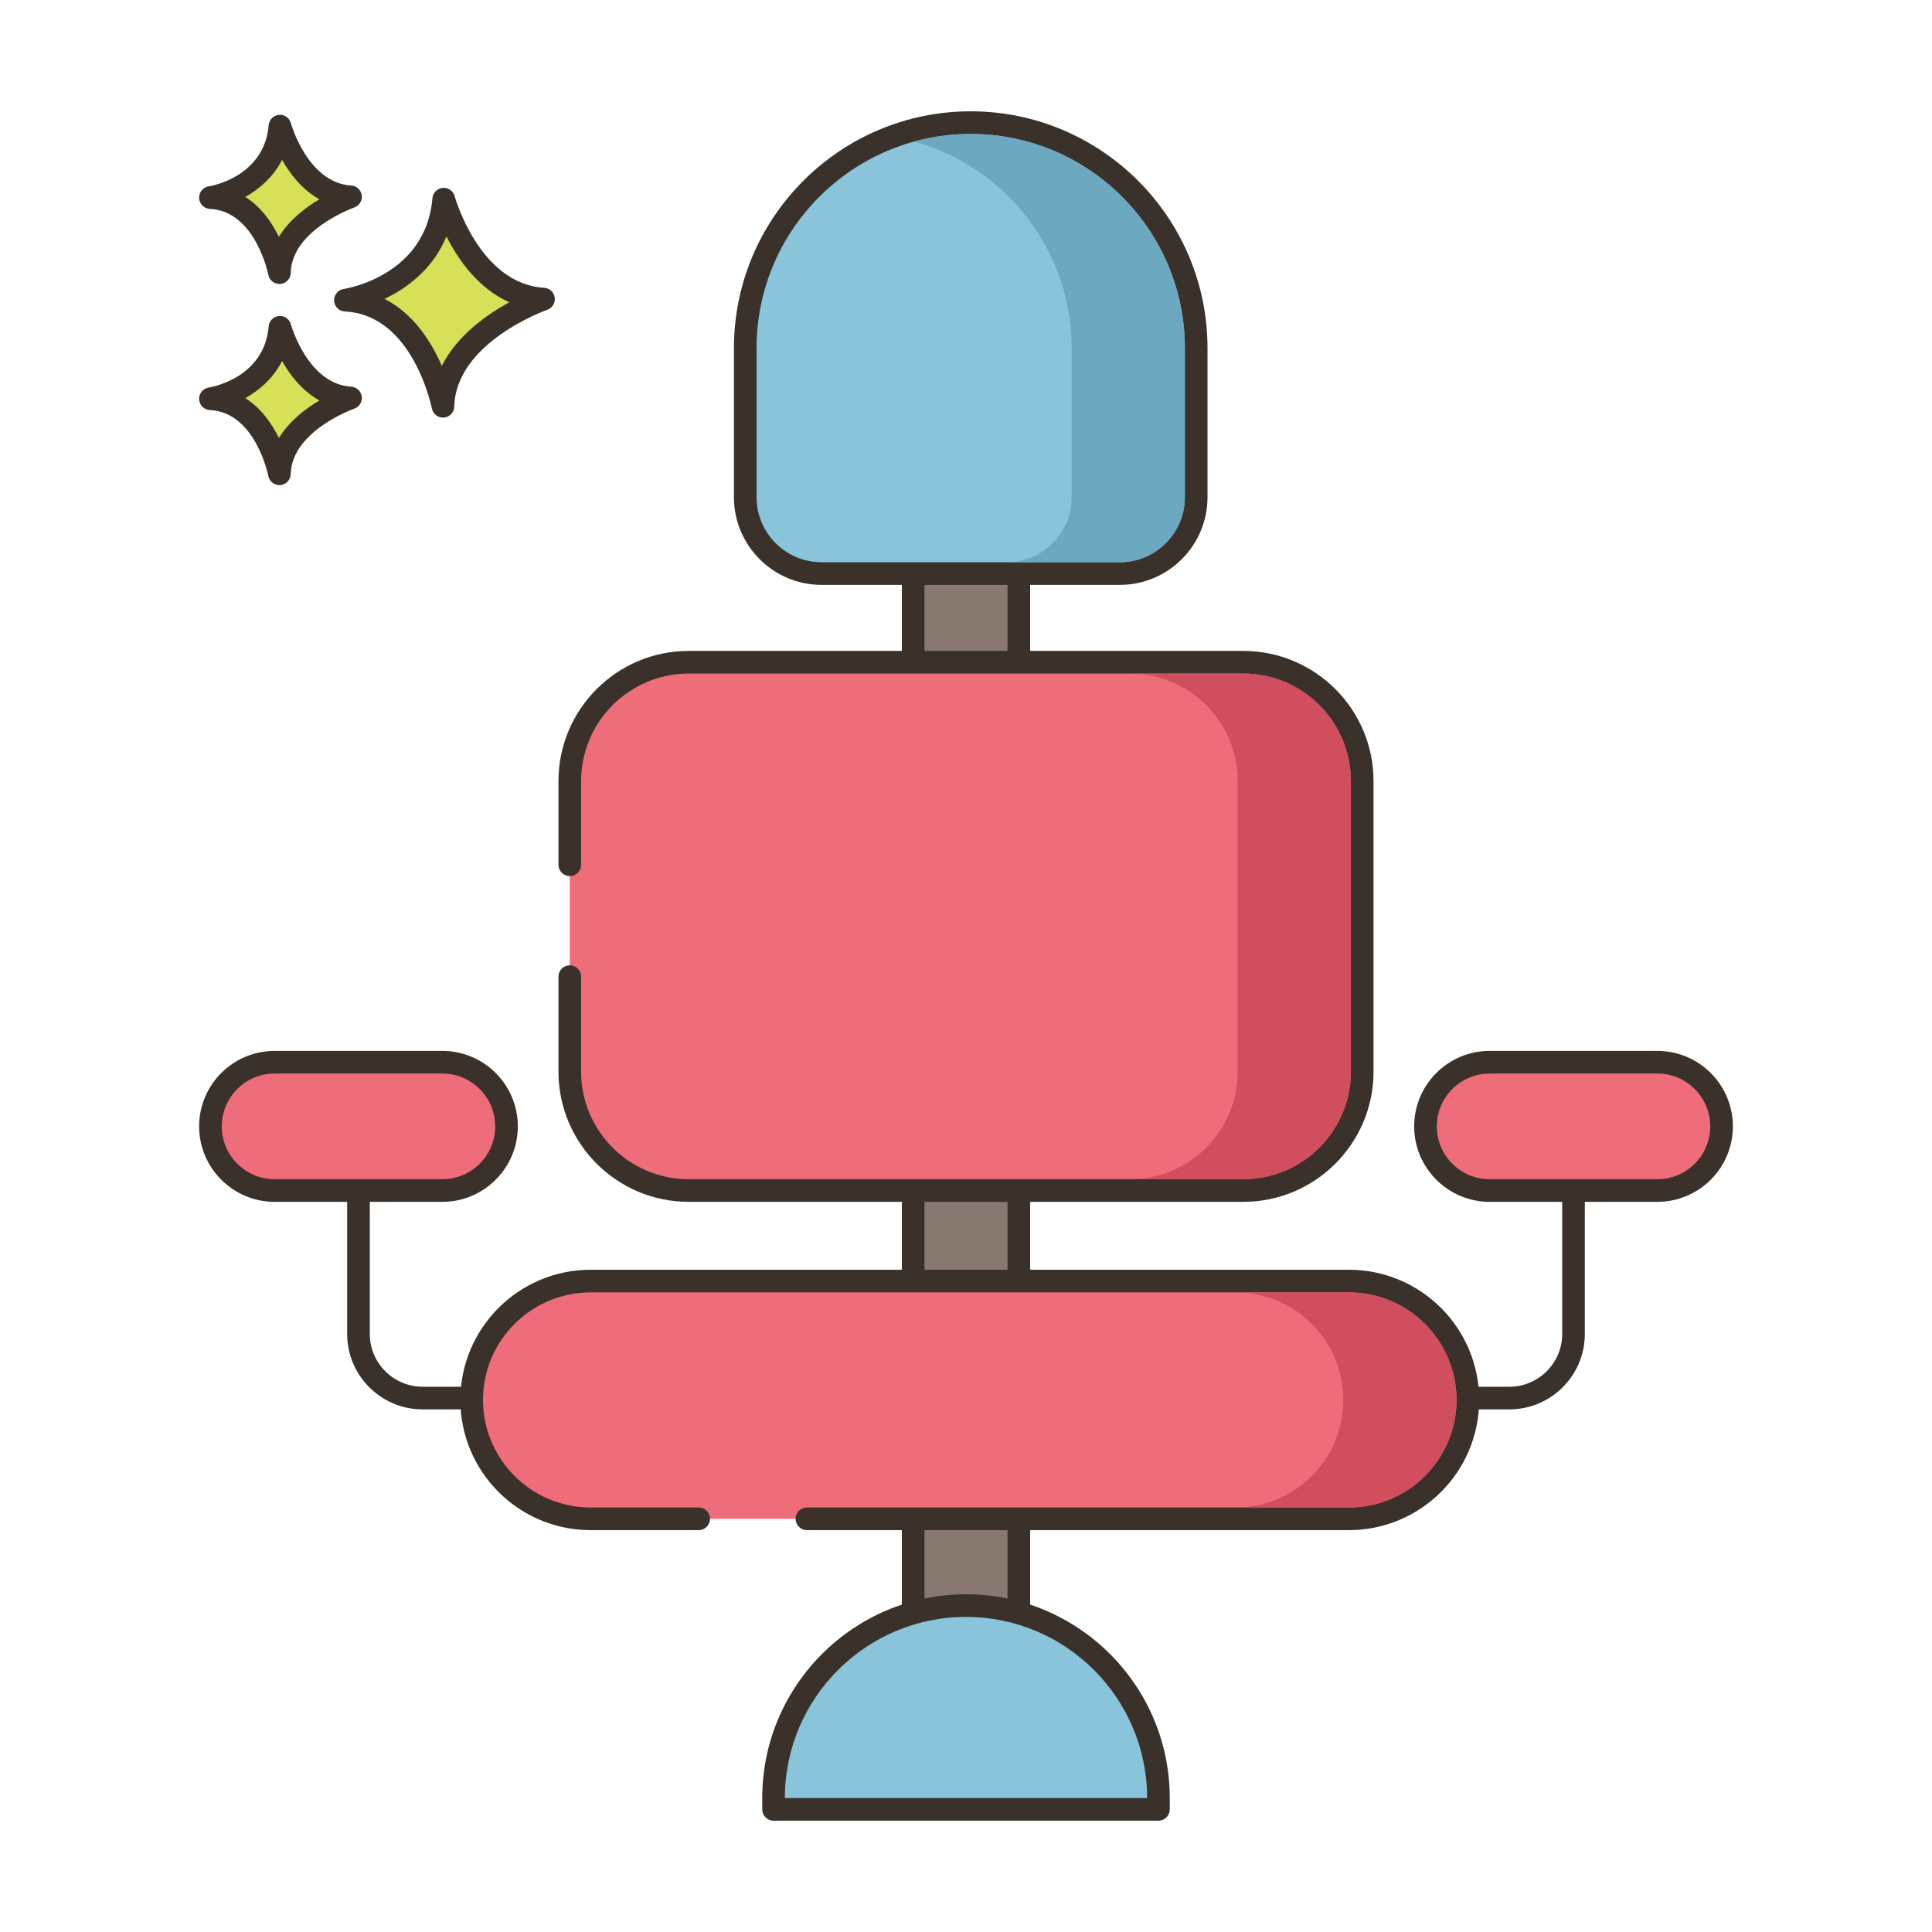 <?xml version="1.0" encoding="utf-8"?>
<!-- Generator: Adobe Illustrator 24.0.0, SVG Export Plug-In . SVG Version: 6.00 Build 0)  -->
<svg version="1.1" id="Layer_1" xmlns="http://www.w3.org/2000/svg" xmlns:xlink="http://www.w3.org/1999/xlink" x="0px" y="0px"
	 viewBox="0 0 256 256" enable-background="new 0 0 256 256" xml:space="preserve">
<g>
	<path fill="#D7E057" d="M58.796,26.387c0,0,3.408,12.659,13.222,13.246c0,0-13.1,4.525-13.321,14.202
		c0,0-2.578-13.572-12.925-14.059C45.771,39.776,57.822,37.95,58.796,26.387z"/>
	<path fill="#3A312A" d="M58.695,55.334c-0.713,0-1.335-0.506-1.472-1.217c-0.024-0.124-2.495-12.417-11.522-12.842
		c-0.771-0.037-1.388-0.651-1.428-1.421c-0.04-0.771,0.511-1.445,1.274-1.561c0.441-0.069,10.894-1.818,11.755-12.033
		c0.061-0.725,0.634-1.301,1.359-1.367c0.724-0.063,1.392,0.399,1.583,1.101c0.032,0.116,3.259,11.626,11.864,12.141
		c0.714,0.043,1.297,0.584,1.396,1.292c0.098,0.708-0.319,1.388-0.994,1.623c-0.121,0.042-12.118,4.31-12.313,12.819
		c-0.018,0.767-0.61,1.396-1.375,1.46C58.779,55.333,58.737,55.334,58.695,55.334z M50.954,39.605
		c3.878,1.969,6.23,5.746,7.587,8.876c2.027-4.021,5.942-6.787,8.949-8.427c-4.135-1.843-6.783-5.651-8.334-8.723
		C57.363,35.692,53.885,38.2,50.954,39.605z"/>
	<path fill="#D7E057" d="M37.097,43.367c0,0,2.411,8.954,9.352,9.369c0,0-9.266,3.201-9.422,10.045c0,0-1.824-9.6-9.142-9.944
		C27.885,52.838,36.408,51.546,37.097,43.367z"/>
	<path fill="#3A312A" d="M37.026,64.282c-0.714,0-1.337-0.507-1.473-1.22c-0.016-0.082-1.704-8.442-7.739-8.726
		c-0.771-0.037-1.388-0.651-1.428-1.421c-0.04-0.771,0.511-1.445,1.273-1.561c0.296-0.047,7.364-1.243,7.942-8.114
		c0.061-0.726,0.635-1.303,1.36-1.368c0.731-0.063,1.392,0.4,1.582,1.102l0,0c0.021,0.079,2.228,7.92,7.994,8.265
		c0.714,0.043,1.299,0.584,1.396,1.293c0.098,0.709-0.32,1.388-0.996,1.622c-0.081,0.028-8.282,2.952-8.412,8.661
		c-0.018,0.767-0.611,1.398-1.376,1.461C37.108,64.28,37.067,64.282,37.026,64.282z M32.507,52.754
		c2.107,1.333,3.523,3.394,4.447,5.28c1.376-2.232,3.515-3.872,5.364-4.972c-2.287-1.27-3.884-3.35-4.941-5.224
		C36.204,50.125,34.362,51.713,32.507,52.754z"/>
	<path fill="#D7E057" d="M37.097,16.71c0,0,2.411,8.954,9.352,9.37c0,0-9.266,3.201-9.422,10.045c0,0-1.824-9.6-9.142-9.944
		C27.885,26.18,36.408,24.889,37.097,16.71z"/>
	<path fill="#3A312A" d="M37.025,37.625c-0.713,0-1.337-0.507-1.472-1.22c-0.016-0.082-1.704-8.442-7.739-8.726
		c-0.771-0.037-1.388-0.651-1.428-1.421c-0.04-0.77,0.511-1.445,1.273-1.56c0.296-0.047,7.364-1.243,7.942-8.114
		c0.061-0.726,0.635-1.303,1.36-1.368c0.731-0.064,1.392,0.4,1.582,1.102l0,0c0.021,0.079,2.228,7.92,7.994,8.265
		c0.714,0.043,1.299,0.585,1.396,1.294c0.098,0.709-0.32,1.388-0.996,1.622c-0.081,0.028-8.282,2.952-8.412,8.662
		c-0.018,0.767-0.611,1.397-1.376,1.461C37.108,37.623,37.067,37.625,37.025,37.625z M32.507,26.097
		c2.107,1.332,3.523,3.394,4.447,5.28c1.376-2.233,3.515-3.872,5.365-4.972c-2.287-1.27-3.884-3.35-4.941-5.224
		C36.204,23.467,34.362,25.056,32.507,26.097z"/>
	<path fill="#3A312A" d="M62,186.75h-6c-5.514,0-10-4.486-10-10v-25.5c0-0.829,0.671-1.5,1.5-1.5c0.829,0,1.5,0.671,1.5,1.5v25.5
		c0,3.86,3.14,7,7,7h6c0.829,0,1.5,0.671,1.5,1.5S62.829,186.75,62,186.75z"/>
	<path fill="#EF6D7A" d="M58.615,157.75H36.385c-4.694,0-8.5-3.806-8.5-8.5l0,0c0-4.694,3.806-8.5,8.5-8.5h22.231
		c4.694,0,8.5,3.806,8.5,8.5l0,0C67.115,153.944,63.31,157.75,58.615,157.75z"/>
	<path fill="#3A312A" d="M58.615,159.25h-22.23c-5.514,0-10-4.486-10-10s4.486-10,10-10h22.23c5.514,0,10,4.486,10,10
		S64.129,159.25,58.615,159.25z M36.385,142.25c-3.86,0-7,3.14-7,7s3.14,7,7,7h22.23c3.86,0,7-3.14,7-7s-3.14-7-7-7H36.385z"/>
	<path fill="#3A312A" d="M200,186.75h-6c-0.828,0-1.5-0.671-1.5-1.5s0.672-1.5,1.5-1.5h6c3.859,0,7-3.14,7-7v-25.5
		c0-0.829,0.672-1.5,1.5-1.5c0.828,0,1.5,0.671,1.5,1.5v25.5C210,182.264,205.514,186.75,200,186.75z"/>
	<path fill="#EF6D7A" d="M197.385,157.75h22.231c4.694,0,8.5-3.806,8.5-8.5l0,0c0-4.694-3.806-8.5-8.5-8.5h-22.231
		c-4.694,0-8.5,3.806-8.5,8.5l0,0C188.885,153.944,192.69,157.75,197.385,157.75z"/>
	<path fill="#3A312A" d="M219.615,159.25h-22.23c-5.514,0-10-4.486-10-10s4.486-10,10-10h22.23c5.514,0,10,4.486,10,10
		S225.129,159.25,219.615,159.25z M197.385,142.25c-3.859,0-7,3.14-7,7s3.141,7,7,7h22.23c3.859,0,7-3.14,7-7s-3.141-7-7-7H197.385z
		"/>
	<rect x="121" y="53.75" fill="#87796F" width="14" height="175"/>
	<path fill="#3A312A" d="M135,230.25h-14c-0.829,0-1.5-0.671-1.5-1.5v-175c0-0.829,0.671-1.5,1.5-1.5h14c0.828,0,1.5,0.671,1.5,1.5
		v175C136.5,229.579,135.828,230.25,135,230.25z M122.5,227.25h11v-172h-11V227.25z"/>
	<path fill="#89C4DB" d="M148.387,76h-39.523c-5.585,0-10.113-4.528-10.113-10.113V46.125c0-16.5,13.375-29.875,29.875-29.875l0,0
		c16.499,0,29.875,13.375,29.875,29.875v19.762C158.5,71.472,153.972,76,148.387,76z"/>
	<path fill="#3A312A" d="M148.387,77.5h-39.523c-6.404,0-11.613-5.21-11.613-11.613V46.125c0-17.3,14.075-31.375,31.375-31.375
		c17.3,0,31.375,14.075,31.375,31.375v19.762C160,72.29,154.79,77.5,148.387,77.5z M128.625,17.75
		c-15.646,0-28.375,12.729-28.375,28.375v19.762c0,4.749,3.864,8.613,8.613,8.613h39.523c4.749,0,8.613-3.864,8.613-8.613V46.125
		C157,30.479,144.271,17.75,128.625,17.75z"/>
	<path fill="#EF6D7A" d="M75.5,129.41V142c0,8.699,7.051,15.75,15.75,15.75h73.5c8.698,0,15.75-7.051,15.75-15.75v-38.5
		c0-8.699-7.052-15.75-15.75-15.75h-73.5c-8.699,0-15.75,7.051-15.75,15.75v11.09V129.41z"/>
	<path fill="#3A312A" d="M164.75,159.25h-73.5C81.738,159.25,74,151.512,74,142v-12.59c0-0.829,0.671-1.5,1.5-1.5
		c0.829,0,1.5,0.671,1.5,1.5V142c0,7.857,6.393,14.25,14.25,14.25h73.5c7.857,0,14.25-6.393,14.25-14.25v-38.5
		c0-7.857-6.393-14.25-14.25-14.25h-73.5C83.393,89.25,77,95.643,77,103.5v11.09c0,0.829-0.671,1.5-1.5,1.5
		c-0.829,0-1.5-0.671-1.5-1.5V103.5c0-9.512,7.738-17.25,17.25-17.25h73.5c9.512,0,17.25,7.738,17.25,17.25V142
		C182,151.512,174.262,159.25,164.75,159.25z"/>
	<path fill="#EF6D7A" d="M106.922,201.25h71.828c8.698,0,15.75-7.051,15.75-15.75s-7.052-15.75-15.75-15.75H78.25
		c-8.699,0-15.75,7.051-15.75,15.75s7.051,15.75,15.75,15.75h14.328H106.922z"/>
	<path fill="#3A312A" d="M178.75,202.75h-71.828c-0.829,0-1.5-0.671-1.5-1.5s0.671-1.5,1.5-1.5h71.828
		c7.857,0,14.25-6.393,14.25-14.25s-6.393-14.25-14.25-14.25H78.25c-7.857,0-14.25,6.393-14.25,14.25s6.393,14.25,14.25,14.25
		h14.328c0.829,0,1.5,0.671,1.5,1.5s-0.671,1.5-1.5,1.5H78.25c-9.512,0-17.25-7.738-17.25-17.25s7.738-17.25,17.25-17.25h100.5
		c9.512,0,17.25,7.738,17.25,17.25S188.262,202.75,178.75,202.75z"/>
	<path fill="#89C4DB" d="M153.5,239.75h-51v-1.5c0-14.083,11.417-25.5,25.5-25.5l0,0c14.083,0,25.5,11.417,25.5,25.5V239.75z"/>
	<path fill="#3A312A" d="M153.5,241.25h-51c-0.829,0-1.5-0.671-1.5-1.5v-1.5c0-14.888,12.112-27,27-27c14.888,0,27,12.112,27,27v1.5
		C155,240.579,154.328,241.25,153.5,241.25z M104,238.25h48c0-13.233-10.767-24-24-24C114.767,214.25,104,225.017,104,238.25z"/>
	<path fill="#6CA8BF" d="M157,46.13v19.76c0,4.75-3.86,8.61-8.61,8.61h-15c4.75,0,8.61-3.86,8.61-8.61V46.13
		c0-13.05-8.86-24.07-20.88-27.37c2.39-0.66,4.9-1.01,7.5-1.01C144.27,17.75,157,30.48,157,46.13z"/>
	<path fill="#D04E5D" d="M179,103.5V142c0,7.86-6.39,14.25-14.25,14.25h-15c7.86,0,14.25-6.39,14.25-14.25v-38.5
		c0-7.86-6.39-14.25-14.25-14.25h15C172.61,89.25,179,95.64,179,103.5z"/>
	<path fill="#D04E5D" d="M193,185.5c0,7.86-6.39,14.25-14.25,14.25h-15c7.86,0,14.25-6.39,14.25-14.25s-6.39-14.25-14.25-14.25h15
		C186.61,171.25,193,177.64,193,185.5z"/>
</g>
</svg>
